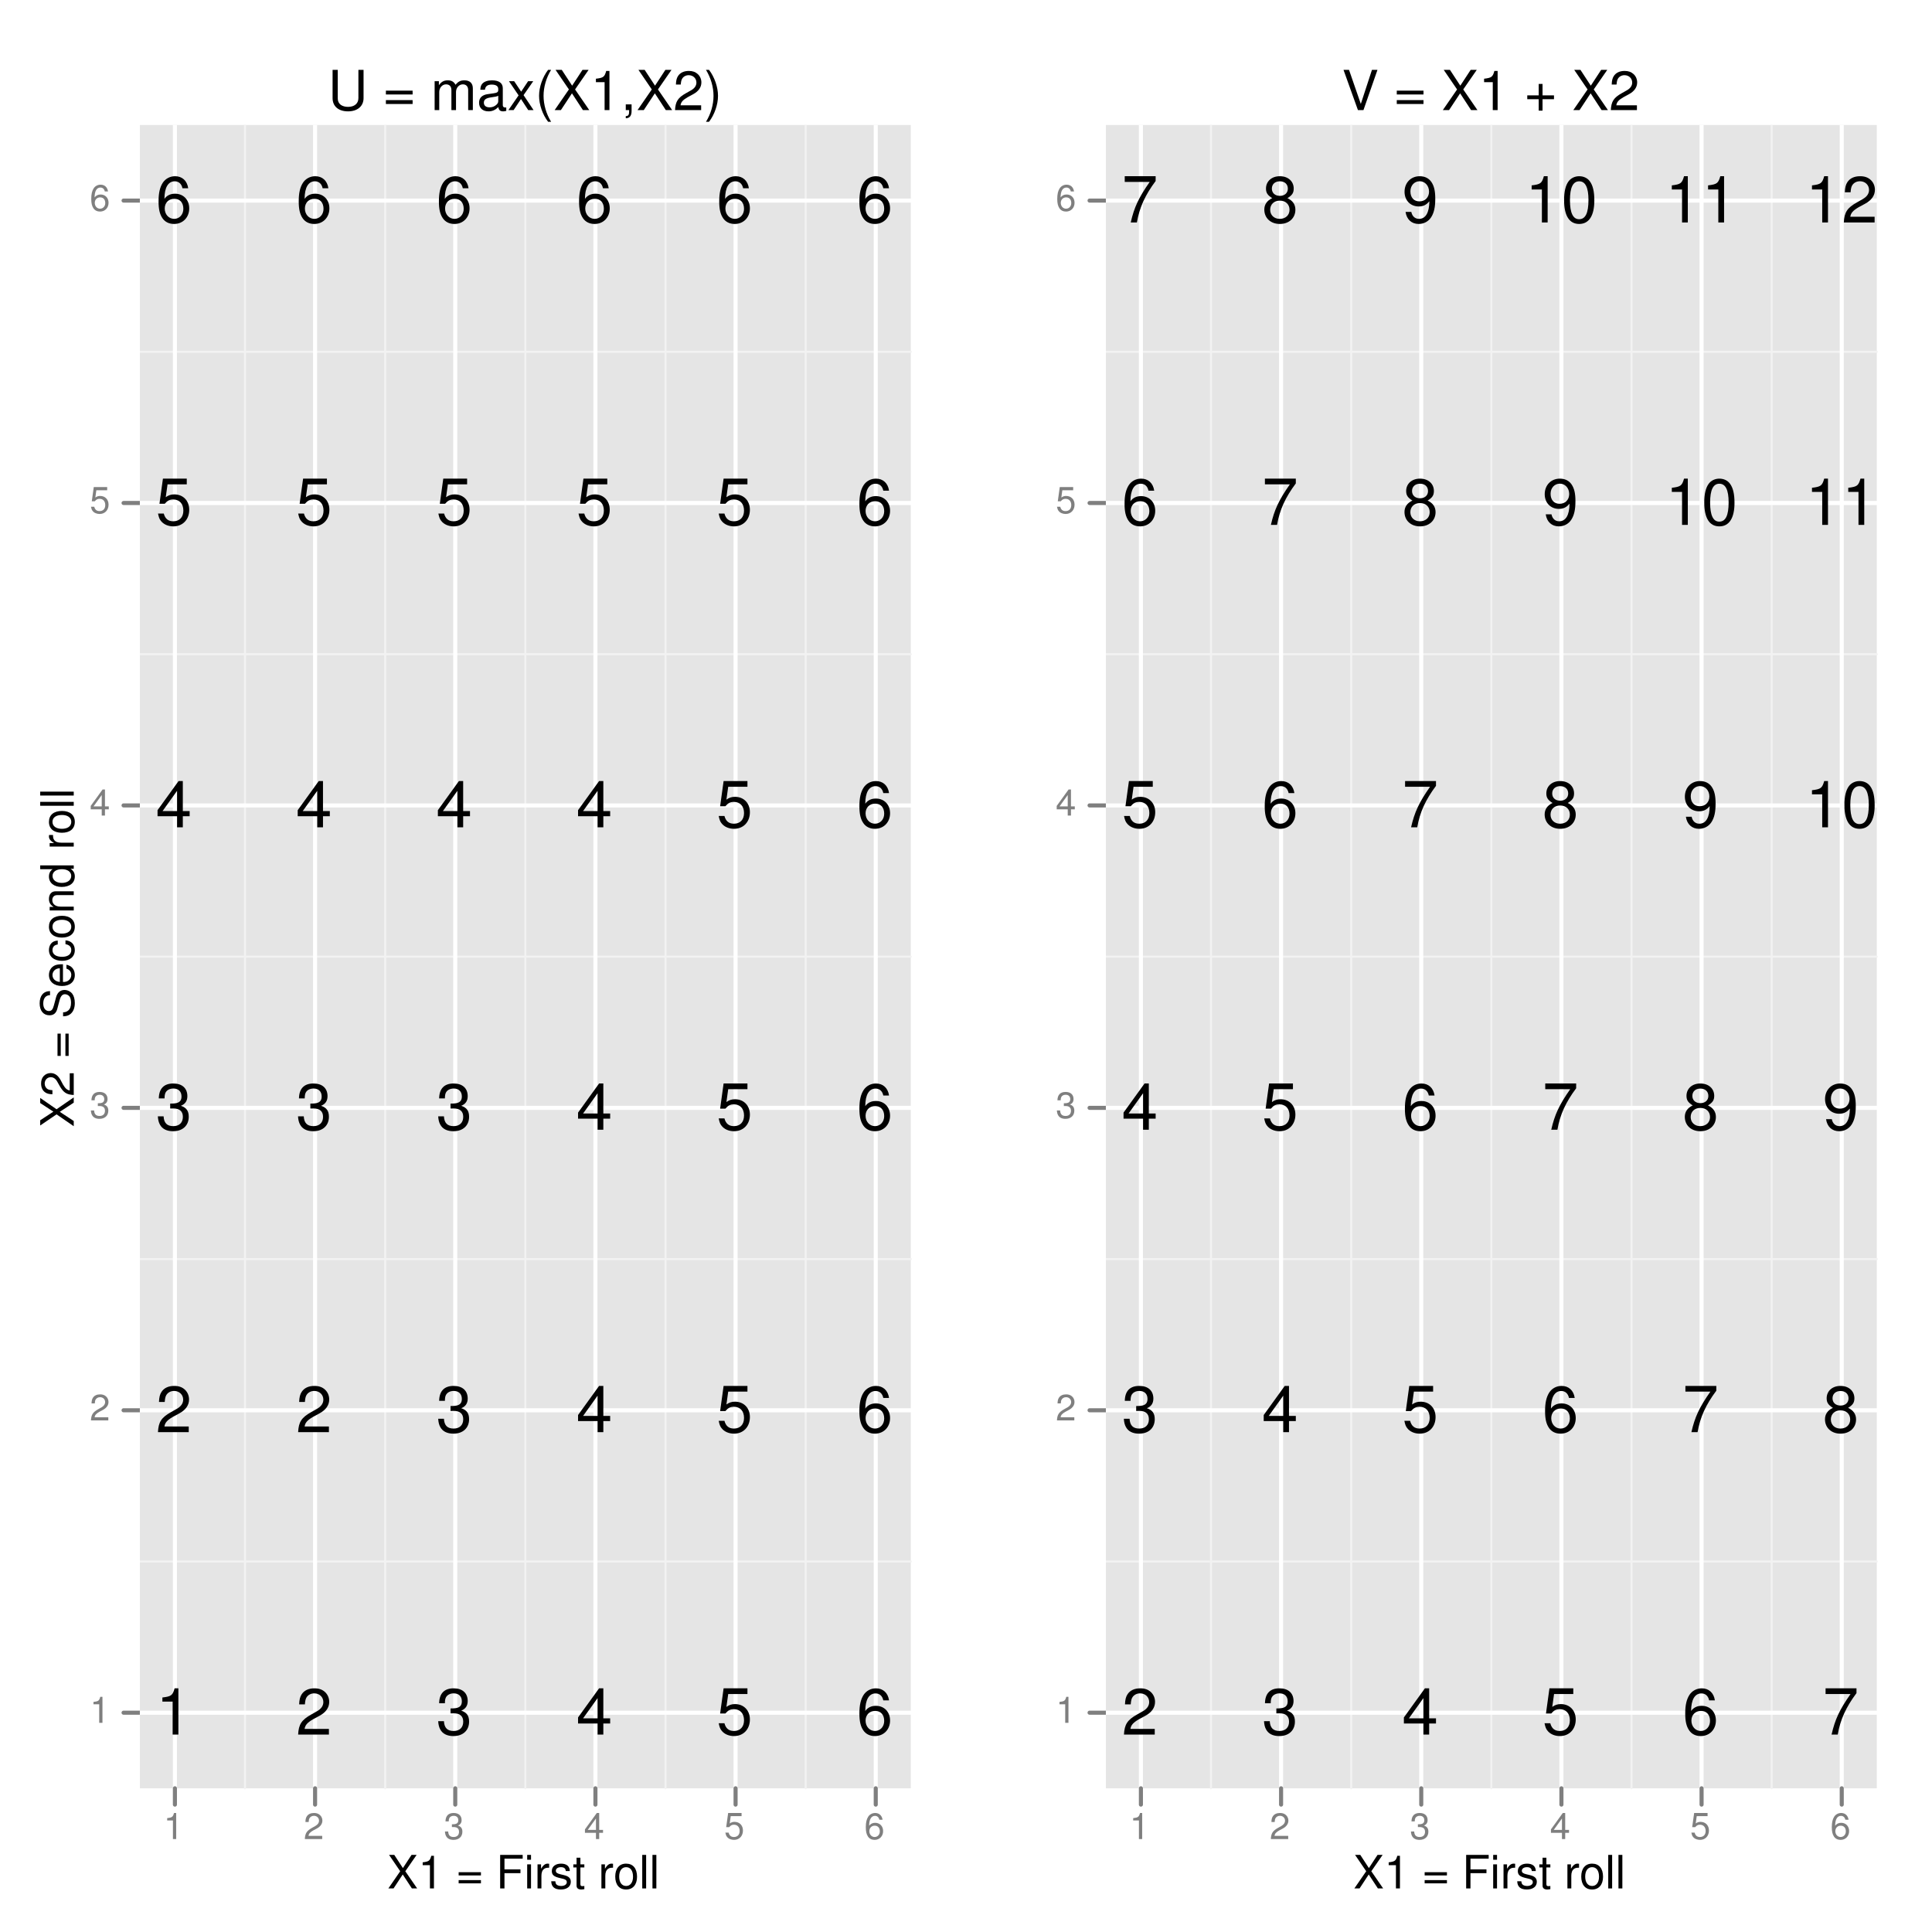 <?xml version="1.0" encoding="UTF-8"?>
<svg xmlns="http://www.w3.org/2000/svg" xmlns:xlink="http://www.w3.org/1999/xlink" width="504pt" height="504pt" viewBox="0 0 504 504" version="1.1">
<defs>
<g>
<symbol overflow="visible" id="glyph0-0">
<path style="stroke:none;" d=""/>
</symbol>
<symbol overflow="visible" id="glyph0-1">
<path style="stroke:none;" d="M 2.484 -4.844 L 2.484 0 L 3.328 0 L 3.328 -6.797 L 2.766 -6.797 C 2.469 -5.75 2.281 -5.609 0.984 -5.453 L 0.984 -4.844 Z "/>
</symbol>
<symbol overflow="visible" id="glyph0-2">
<path style="stroke:none;" d="M 4.859 -0.828 L 1.281 -0.828 C 1.359 -1.391 1.672 -1.75 2.5 -2.234 L 3.469 -2.75 C 4.406 -3.266 4.906 -3.969 4.906 -4.812 C 4.906 -5.375 4.672 -5.906 4.266 -6.266 C 3.859 -6.625 3.375 -6.797 2.719 -6.797 C 1.859 -6.797 1.219 -6.5 0.844 -5.922 C 0.609 -5.562 0.5 -5.125 0.484 -4.438 L 1.328 -4.438 C 1.359 -4.906 1.406 -5.188 1.531 -5.406 C 1.75 -5.812 2.188 -6.062 2.703 -6.062 C 3.469 -6.062 4.031 -5.516 4.031 -4.781 C 4.031 -4.25 3.719 -3.797 3.125 -3.438 L 2.234 -2.938 C 0.812 -2.141 0.406 -1.5 0.328 0 L 4.859 0 Z "/>
</symbol>
<symbol overflow="visible" id="glyph0-3">
<path style="stroke:none;" d="M 2.125 -3.125 L 2.578 -3.125 C 3.516 -3.125 3.984 -2.703 3.984 -1.891 C 3.984 -1.031 3.469 -0.531 2.578 -0.531 C 1.656 -0.531 1.203 -0.984 1.156 -1.969 L 0.312 -1.969 C 0.344 -1.422 0.438 -1.078 0.609 -0.766 C 0.953 -0.109 1.625 0.219 2.547 0.219 C 3.953 0.219 4.859 -0.609 4.859 -1.906 C 4.859 -2.766 4.516 -3.25 3.703 -3.516 C 4.344 -3.766 4.656 -4.25 4.656 -4.938 C 4.656 -6.109 3.875 -6.797 2.578 -6.797 C 1.203 -6.797 0.484 -6.047 0.453 -4.609 L 1.297 -4.609 C 1.312 -5.016 1.344 -5.25 1.453 -5.453 C 1.641 -5.828 2.062 -6.062 2.594 -6.062 C 3.344 -6.062 3.797 -5.625 3.797 -4.906 C 3.797 -4.422 3.609 -4.141 3.25 -3.984 C 3.016 -3.891 2.719 -3.844 2.125 -3.844 Z "/>
</symbol>
<symbol overflow="visible" id="glyph0-4">
<path style="stroke:none;" d="M 3.141 -1.625 L 3.141 0 L 3.984 0 L 3.984 -1.625 L 4.984 -1.625 L 4.984 -2.391 L 3.984 -2.391 L 3.984 -6.797 L 3.359 -6.797 L 0.266 -2.516 L 0.266 -1.625 Z M 3.141 -2.391 L 1 -2.391 L 3.141 -5.359 Z "/>
</symbol>
<symbol overflow="visible" id="glyph0-5">
<path style="stroke:none;" d="M 4.562 -6.797 L 1.062 -6.797 L 0.547 -3.094 L 1.328 -3.094 C 1.719 -3.562 2.047 -3.734 2.578 -3.734 C 3.484 -3.734 4.062 -3.109 4.062 -2.094 C 4.062 -1.125 3.484 -0.531 2.578 -0.531 C 1.828 -0.531 1.375 -0.906 1.188 -1.672 L 0.328 -1.672 C 0.453 -1.109 0.547 -0.844 0.75 -0.594 C 1.125 -0.078 1.828 0.219 2.594 0.219 C 3.969 0.219 4.922 -0.781 4.922 -2.219 C 4.922 -3.562 4.031 -4.484 2.719 -4.484 C 2.25 -4.484 1.859 -4.359 1.469 -4.062 L 1.734 -5.969 L 4.562 -5.969 Z "/>
</symbol>
<symbol overflow="visible" id="glyph0-6">
<path style="stroke:none;" d="M 4.781 -5.031 C 4.609 -6.141 3.891 -6.797 2.844 -6.797 C 2.094 -6.797 1.422 -6.438 1.031 -5.828 C 0.609 -5.172 0.406 -4.344 0.406 -3.094 C 0.406 -1.953 0.578 -1.234 0.984 -0.625 C 1.359 -0.078 1.953 0.219 2.703 0.219 C 3.984 0.219 4.922 -0.734 4.922 -2.078 C 4.922 -3.344 4.062 -4.234 2.844 -4.234 C 2.172 -4.234 1.641 -3.969 1.281 -3.469 C 1.281 -5.125 1.828 -6.047 2.797 -6.047 C 3.391 -6.047 3.797 -5.672 3.938 -5.031 Z M 2.734 -3.484 C 3.547 -3.484 4.062 -2.922 4.062 -2 C 4.062 -1.156 3.484 -0.531 2.703 -0.531 C 1.922 -0.531 1.328 -1.188 1.328 -2.047 C 1.328 -2.891 1.906 -3.484 2.734 -3.484 Z "/>
</symbol>
<symbol overflow="visible" id="glyph1-0">
<path style="stroke:none;" d=""/>
</symbol>
<symbol overflow="visible" id="glyph1-1">
<path style="stroke:none;" d="M 4.406 -8.594 L 4.406 0 L 5.906 0 L 5.906 -12.062 L 4.922 -12.062 C 4.391 -10.203 4.047 -9.953 1.734 -9.672 L 1.734 -8.594 Z "/>
</symbol>
<symbol overflow="visible" id="glyph1-2">
<path style="stroke:none;" d="M 8.609 -1.484 L 2.266 -1.484 C 2.422 -2.469 2.953 -3.094 4.438 -3.969 L 6.141 -4.891 C 7.828 -5.797 8.688 -7.047 8.688 -8.531 C 8.688 -9.531 8.281 -10.469 7.578 -11.109 C 6.859 -11.766 5.969 -12.062 4.828 -12.062 C 3.297 -12.062 2.156 -11.516 1.5 -10.5 C 1.078 -9.859 0.891 -9.109 0.844 -7.875 L 2.344 -7.875 C 2.406 -8.688 2.5 -9.188 2.703 -9.578 C 3.094 -10.312 3.875 -10.75 4.781 -10.75 C 6.141 -10.75 7.156 -9.781 7.156 -8.484 C 7.156 -7.531 6.609 -6.719 5.531 -6.109 L 3.969 -5.219 C 1.453 -3.797 0.719 -2.656 0.578 0 L 8.609 0 Z "/>
</symbol>
<symbol overflow="visible" id="glyph1-3">
<path style="stroke:none;" d="M 3.766 -5.531 L 3.953 -5.531 L 4.578 -5.547 C 6.234 -5.547 7.078 -4.797 7.078 -3.359 C 7.078 -1.844 6.141 -0.938 4.578 -0.938 C 2.938 -0.938 2.141 -1.75 2.047 -3.5 L 0.547 -3.5 C 0.609 -2.531 0.781 -1.906 1.078 -1.359 C 1.688 -0.203 2.875 0.391 4.531 0.391 C 7.016 0.391 8.609 -1.094 8.609 -3.375 C 8.609 -4.906 8.016 -5.75 6.562 -6.25 C 7.688 -6.688 8.25 -7.531 8.25 -8.75 C 8.25 -10.828 6.875 -12.062 4.578 -12.062 C 2.141 -12.062 0.844 -10.734 0.797 -8.172 L 2.297 -8.172 C 2.312 -8.906 2.375 -9.312 2.562 -9.688 C 2.906 -10.344 3.656 -10.75 4.594 -10.75 C 5.922 -10.75 6.719 -9.969 6.719 -8.688 C 6.719 -7.844 6.422 -7.328 5.75 -7.062 C 5.344 -6.891 4.812 -6.828 3.766 -6.812 Z "/>
</symbol>
<symbol overflow="visible" id="glyph1-4">
<path style="stroke:none;" d="M 5.562 -2.891 L 5.562 0 L 7.062 0 L 7.062 -2.891 L 8.844 -2.891 L 8.844 -4.234 L 7.062 -4.234 L 7.062 -12.062 L 5.953 -12.062 L 0.469 -4.469 L 0.469 -2.891 Z M 5.562 -4.234 L 1.781 -4.234 L 5.562 -9.516 Z "/>
</symbol>
<symbol overflow="visible" id="glyph1-5">
<path style="stroke:none;" d="M 8.094 -12.062 L 1.875 -12.062 L 0.969 -5.5 L 2.344 -5.5 C 3.047 -6.328 3.625 -6.625 4.562 -6.625 C 6.172 -6.625 7.203 -5.516 7.203 -3.719 C 7.203 -1.984 6.188 -0.938 4.562 -0.938 C 3.25 -0.938 2.453 -1.594 2.094 -2.953 L 0.594 -2.953 C 0.797 -1.969 0.969 -1.5 1.328 -1.062 C 2.016 -0.141 3.234 0.391 4.594 0.391 C 7.031 0.391 8.734 -1.375 8.734 -3.938 C 8.734 -6.312 7.141 -7.953 4.828 -7.953 C 3.984 -7.953 3.297 -7.719 2.609 -7.219 L 3.078 -10.578 L 8.094 -10.578 Z "/>
</symbol>
<symbol overflow="visible" id="glyph1-6">
<path style="stroke:none;" d="M 8.469 -8.922 C 8.188 -10.891 6.891 -12.062 5.047 -12.062 C 3.719 -12.062 2.531 -11.422 1.828 -10.344 C 1.078 -9.172 0.734 -7.688 0.734 -5.5 C 0.734 -3.469 1.031 -2.172 1.75 -1.109 C 2.406 -0.141 3.453 0.391 4.781 0.391 C 7.078 0.391 8.734 -1.312 8.734 -3.672 C 8.734 -5.922 7.203 -7.5 5.031 -7.5 C 3.844 -7.5 2.906 -7.047 2.266 -6.156 C 2.281 -9.109 3.234 -10.734 4.953 -10.734 C 6 -10.734 6.734 -10.078 6.969 -8.922 Z M 4.844 -6.172 C 6.297 -6.172 7.203 -5.172 7.203 -3.562 C 7.203 -2.047 6.172 -0.938 4.797 -0.938 C 3.406 -0.938 2.344 -2.094 2.344 -3.641 C 2.344 -5.141 3.375 -6.172 4.844 -6.172 Z "/>
</symbol>
<symbol overflow="visible" id="glyph1-7">
<path style="stroke:none;" d="M 8.844 -12.062 L 0.781 -12.062 L 0.781 -10.578 L 7.297 -10.578 C 4.422 -6.484 3.25 -3.969 2.344 0 L 3.953 0 C 4.609 -3.859 6.125 -7.188 8.844 -10.812 Z "/>
</symbol>
<symbol overflow="visible" id="glyph1-8">
<path style="stroke:none;" d="M 6.656 -6.344 C 7.891 -7.094 8.297 -7.703 8.297 -8.844 C 8.297 -10.734 6.828 -12.062 4.672 -12.062 C 2.547 -12.062 1.062 -10.734 1.062 -8.844 C 1.062 -7.719 1.469 -7.109 2.688 -6.344 C 1.312 -5.688 0.625 -4.672 0.625 -3.359 C 0.625 -1.141 2.297 0.391 4.672 0.391 C 7.062 0.391 8.734 -1.141 8.734 -3.328 C 8.734 -4.672 8.047 -5.688 6.656 -6.344 Z M 4.672 -10.734 C 5.953 -10.734 6.766 -9.984 6.766 -8.812 C 6.766 -7.688 5.938 -6.938 4.672 -6.938 C 3.422 -6.938 2.594 -7.688 2.594 -8.828 C 2.594 -9.984 3.422 -10.734 4.672 -10.734 Z M 4.672 -5.688 C 6.172 -5.688 7.203 -4.734 7.203 -3.312 C 7.203 -1.891 6.172 -0.938 4.641 -0.938 C 3.188 -0.938 2.156 -1.906 2.156 -3.312 C 2.156 -4.734 3.188 -5.688 4.672 -5.688 Z "/>
</symbol>
<symbol overflow="visible" id="glyph1-9">
<path style="stroke:none;" d="M 0.906 -2.75 C 1.188 -0.781 2.484 0.391 4.328 0.391 C 5.656 0.391 6.859 -0.25 7.562 -1.328 C 8.328 -2.5 8.656 -3.984 8.656 -6.172 C 8.656 -8.203 8.359 -9.5 7.641 -10.562 C 6.969 -11.531 5.922 -12.062 4.594 -12.062 C 2.297 -12.062 0.641 -10.359 0.641 -8 C 0.641 -5.75 2.172 -4.172 4.359 -4.172 C 5.5 -4.172 6.328 -4.578 7.109 -5.516 C 7.094 -2.562 6.141 -0.938 4.422 -0.938 C 3.375 -0.938 2.641 -1.594 2.406 -2.75 Z M 4.578 -10.75 C 5.969 -10.75 7.031 -9.594 7.031 -8.031 C 7.031 -6.547 5.984 -5.5 4.531 -5.5 C 3.078 -5.5 2.172 -6.5 2.172 -8.109 C 2.172 -9.641 3.203 -10.75 4.578 -10.75 Z "/>
</symbol>
<symbol overflow="visible" id="glyph1-10">
<path style="stroke:none;" d="M 4.672 -12.062 C 3.562 -12.062 2.531 -11.578 1.906 -10.734 C 1.125 -9.688 0.734 -8.062 0.734 -5.844 C 0.734 -1.766 2.094 0.391 4.672 0.391 C 7.234 0.391 8.625 -1.766 8.625 -5.734 C 8.625 -8.078 8.25 -9.641 7.453 -10.734 C 6.828 -11.594 5.812 -12.062 4.672 -12.062 Z M 4.672 -10.734 C 6.297 -10.734 7.094 -9.109 7.094 -5.875 C 7.094 -2.453 6.312 -0.844 4.641 -0.844 C 3.062 -0.844 2.266 -2.516 2.266 -5.812 C 2.266 -9.125 3.062 -10.734 4.672 -10.734 Z "/>
</symbol>
<symbol overflow="visible" id="glyph2-0">
<path style="stroke:none;" d=""/>
</symbol>
<symbol overflow="visible" id="glyph2-1">
<path style="stroke:none;" d="M 4.688 -4.484 L 7.641 -8.75 L 6.312 -8.75 L 4.062 -5.312 L 1.812 -8.75 L 0.453 -8.75 L 3.359 -4.484 L 0.266 0 L 1.625 0 L 4.016 -3.641 L 6.406 0 L 7.781 0 Z "/>
</symbol>
<symbol overflow="visible" id="glyph2-2">
<path style="stroke:none;" d="M 3.109 -6.062 L 3.109 0 L 4.156 0 L 4.156 -8.516 L 3.469 -8.516 C 3.094 -7.203 2.859 -7.016 1.219 -6.812 L 1.219 -6.062 Z "/>
</symbol>
<symbol overflow="visible" id="glyph2-3">
<path style="stroke:none;" d=""/>
</symbol>
<symbol overflow="visible" id="glyph2-4">
<path style="stroke:none;" d="M 6.406 -4.234 L 0.594 -4.234 L 0.594 -3.391 L 6.406 -3.391 Z M 6.406 -2.172 L 0.594 -2.172 L 0.594 -1.328 L 6.406 -1.328 Z "/>
</symbol>
<symbol overflow="visible" id="glyph2-5">
<path style="stroke:none;" d="M 2.203 -3.984 L 6.375 -3.984 L 6.375 -4.969 L 2.203 -4.969 L 2.203 -7.766 L 6.953 -7.766 L 6.953 -8.75 L 1.078 -8.75 L 1.078 0 L 2.203 0 Z "/>
</symbol>
<symbol overflow="visible" id="glyph2-6">
<path style="stroke:none;" d="M 1.797 -6.281 L 0.797 -6.281 L 0.797 0 L 1.797 0 Z M 1.797 -8.75 L 0.797 -8.75 L 0.797 -7.484 L 1.797 -7.484 Z "/>
</symbol>
<symbol overflow="visible" id="glyph2-7">
<path style="stroke:none;" d="M 0.828 -6.281 L 0.828 0 L 1.844 0 L 1.844 -3.266 C 1.844 -4.156 2.062 -4.75 2.547 -5.094 C 2.859 -5.328 3.156 -5.406 3.859 -5.406 L 3.859 -6.438 C 3.688 -6.453 3.594 -6.469 3.469 -6.469 C 2.812 -6.469 2.328 -6.078 1.75 -5.141 L 1.75 -6.281 Z "/>
</symbol>
<symbol overflow="visible" id="glyph2-8">
<path style="stroke:none;" d="M 5.25 -4.531 C 5.25 -5.766 4.422 -6.469 2.969 -6.469 C 1.516 -6.469 0.562 -5.719 0.562 -4.547 C 0.562 -3.562 1.062 -3.094 2.562 -2.734 L 3.484 -2.516 C 4.188 -2.344 4.469 -2.094 4.469 -1.625 C 4.469 -1.047 3.875 -0.641 3 -0.641 C 2.453 -0.641 2 -0.797 1.75 -1.062 C 1.594 -1.25 1.531 -1.422 1.469 -1.875 L 0.406 -1.875 C 0.453 -0.422 1.266 0.281 2.922 0.281 C 4.5 0.281 5.516 -0.5 5.516 -1.719 C 5.516 -2.656 4.984 -3.172 3.734 -3.469 L 2.766 -3.703 C 1.953 -3.891 1.609 -4.156 1.609 -4.594 C 1.609 -5.172 2.125 -5.547 2.938 -5.547 C 3.75 -5.547 4.172 -5.203 4.203 -4.531 Z "/>
</symbol>
<symbol overflow="visible" id="glyph2-9">
<path style="stroke:none;" d="M 3.047 -6.281 L 2.016 -6.281 L 2.016 -8.016 L 1.016 -8.016 L 1.016 -6.281 L 0.172 -6.281 L 0.172 -5.469 L 1.016 -5.469 L 1.016 -0.719 C 1.016 -0.078 1.453 0.281 2.234 0.281 C 2.469 0.281 2.719 0.25 3.047 0.188 L 3.047 -0.641 C 2.922 -0.609 2.766 -0.594 2.562 -0.594 C 2.141 -0.594 2.016 -0.719 2.016 -1.156 L 2.016 -5.469 L 3.047 -5.469 Z "/>
</symbol>
<symbol overflow="visible" id="glyph2-10">
<path style="stroke:none;" d="M 3.266 -6.469 C 1.5 -6.469 0.438 -5.203 0.438 -3.094 C 0.438 -0.984 1.484 0.281 3.281 0.281 C 5.047 0.281 6.125 -0.984 6.125 -3.047 C 6.125 -5.219 5.078 -6.469 3.266 -6.469 Z M 3.281 -5.547 C 4.406 -5.547 5.078 -4.625 5.078 -3.062 C 5.078 -1.578 4.375 -0.641 3.281 -0.641 C 2.156 -0.641 1.469 -1.578 1.469 -3.094 C 1.469 -4.609 2.156 -5.547 3.281 -5.547 Z "/>
</symbol>
<symbol overflow="visible" id="glyph2-11">
<path style="stroke:none;" d="M 1.828 -8.75 L 0.812 -8.75 L 0.812 0 L 1.828 0 Z "/>
</symbol>
<symbol overflow="visible" id="glyph3-0">
<path style="stroke:none;" d=""/>
</symbol>
<symbol overflow="visible" id="glyph3-1">
<path style="stroke:none;" d="M -4.484 -4.688 L -8.75 -7.641 L -8.75 -6.312 L -5.312 -4.062 L -8.75 -1.812 L -8.75 -0.453 L -4.484 -3.359 L 0 -0.266 L 0 -1.625 L -3.641 -4.016 L 0 -6.406 L 0 -7.781 Z "/>
</symbol>
<symbol overflow="visible" id="glyph3-2">
<path style="stroke:none;" d="M -1.047 -6.078 L -1.047 -1.594 C -1.734 -1.703 -2.188 -2.094 -2.797 -3.125 L -3.438 -4.328 C -4.094 -5.516 -4.969 -6.125 -6.016 -6.125 C -6.719 -6.125 -7.375 -5.844 -7.844 -5.344 C -8.297 -4.844 -8.516 -4.219 -8.516 -3.406 C -8.516 -2.328 -8.125 -1.531 -7.406 -1.062 C -6.953 -0.75 -6.422 -0.625 -5.562 -0.594 L -5.562 -1.656 C -6.125 -1.688 -6.484 -1.766 -6.75 -1.906 C -7.266 -2.188 -7.578 -2.734 -7.578 -3.375 C -7.578 -4.328 -6.906 -5.047 -5.984 -5.047 C -5.312 -5.047 -4.734 -4.656 -4.312 -3.906 L -3.688 -2.797 C -2.672 -1.016 -1.875 -0.5 0 -0.406 L 0 -6.078 Z "/>
</symbol>
<symbol overflow="visible" id="glyph3-3">
<path style="stroke:none;" d=""/>
</symbol>
<symbol overflow="visible" id="glyph3-4">
<path style="stroke:none;" d="M -4.234 -6.406 L -4.234 -0.594 L -3.391 -0.594 L -3.391 -6.406 Z M -2.172 -6.406 L -2.172 -0.594 L -1.328 -0.594 L -1.328 -6.406 Z "/>
</symbol>
<symbol overflow="visible" id="glyph3-5">
<path style="stroke:none;" d="M -6.188 -7.156 C -7.891 -7.141 -8.891 -5.969 -8.891 -3.953 C -8.891 -2.031 -7.906 -0.844 -6.328 -0.844 C -5.25 -0.844 -4.578 -1.406 -4.281 -2.562 L -3.703 -4.734 C -3.422 -5.828 -2.969 -6.344 -2.297 -6.344 C -1.828 -6.344 -1.344 -6.078 -1.078 -5.719 C -0.844 -5.359 -0.703 -4.812 -0.703 -4.109 C -0.703 -3.156 -0.938 -2.516 -1.438 -2.094 C -1.828 -1.766 -2.25 -1.625 -2.781 -1.625 L -2.781 -0.578 C -1.984 -0.594 -1.453 -0.75 -0.969 -1.094 C -0.156 -1.688 0.281 -2.703 0.281 -4.031 C 0.281 -5.078 0.031 -5.922 -0.391 -6.484 C -0.859 -7.078 -1.641 -7.453 -2.406 -7.453 C -3.484 -7.453 -4.266 -6.781 -4.594 -5.594 L -5.188 -3.391 C -5.469 -2.344 -5.812 -1.953 -6.484 -1.953 C -7.375 -1.953 -7.953 -2.734 -7.953 -3.906 C -7.953 -5.297 -7.312 -6.078 -6.188 -6.094 Z "/>
</symbol>
<symbol overflow="visible" id="glyph3-6">
<path style="stroke:none;" d="M -2.812 -6.156 C -3.766 -6.156 -4.344 -6.078 -4.812 -5.906 C -5.844 -5.5 -6.469 -4.531 -6.469 -3.359 C -6.469 -1.609 -5.125 -0.484 -3.062 -0.484 C -1 -0.484 0.281 -1.578 0.281 -3.344 C 0.281 -4.781 -0.547 -5.766 -1.906 -6.031 L -1.906 -5.016 C -1.078 -4.734 -0.641 -4.172 -0.641 -3.375 C -0.641 -2.734 -0.938 -2.203 -1.469 -1.859 C -1.828 -1.625 -2.188 -1.531 -2.812 -1.531 Z M -3.625 -1.547 C -4.781 -1.625 -5.547 -2.344 -5.547 -3.344 C -5.547 -4.328 -4.734 -5.094 -3.703 -5.094 C -3.672 -5.094 -3.641 -5.094 -3.625 -5.078 Z "/>
</symbol>
<symbol overflow="visible" id="glyph3-7">
<path style="stroke:none;" d="M -4.172 -5.656 C -4.781 -5.609 -5.188 -5.469 -5.531 -5.234 C -6.125 -4.797 -6.469 -4.047 -6.469 -3.172 C -6.469 -1.469 -5.125 -0.375 -3.031 -0.375 C -1.016 -0.375 0.281 -1.453 0.281 -3.156 C 0.281 -4.656 -0.625 -5.609 -2.156 -5.719 L -2.156 -4.719 C -1.156 -4.547 -0.641 -4.031 -0.641 -3.188 C -0.641 -2.078 -1.547 -1.422 -3.031 -1.422 C -4.609 -1.422 -5.547 -2.062 -5.547 -3.156 C -5.547 -4 -5.047 -4.531 -4.172 -4.641 Z "/>
</symbol>
<symbol overflow="visible" id="glyph3-8">
<path style="stroke:none;" d="M -6.469 -3.266 C -6.469 -1.5 -5.203 -0.438 -3.094 -0.438 C -0.984 -0.438 0.281 -1.484 0.281 -3.281 C 0.281 -5.047 -0.984 -6.125 -3.047 -6.125 C -5.219 -6.125 -6.469 -5.078 -6.469 -3.266 Z M -5.547 -3.281 C -5.547 -4.406 -4.625 -5.078 -3.062 -5.078 C -1.578 -5.078 -0.641 -4.375 -0.641 -3.281 C -0.641 -2.156 -1.578 -1.469 -3.094 -1.469 C -4.609 -1.469 -5.547 -2.156 -5.547 -3.281 Z "/>
</symbol>
<symbol overflow="visible" id="glyph3-9">
<path style="stroke:none;" d="M -6.281 -0.844 L 0 -0.844 L 0 -1.844 L -3.469 -1.844 C -4.75 -1.844 -5.594 -2.516 -5.594 -3.547 C -5.594 -4.344 -5.109 -4.844 -4.359 -4.844 L 0 -4.844 L 0 -5.844 L -4.75 -5.844 C -5.797 -5.844 -6.469 -5.062 -6.469 -3.859 C -6.469 -2.922 -6.109 -2.312 -5.234 -1.766 L -6.281 -1.766 Z "/>
</symbol>
<symbol overflow="visible" id="glyph3-10">
<path style="stroke:none;" d="M -8.75 -5.938 L -8.75 -4.938 L -5.5 -4.938 C -6.125 -4.531 -6.469 -3.859 -6.469 -3.016 C -6.469 -1.375 -5.156 -0.312 -3.156 -0.312 C -1.031 -0.312 0.281 -1.359 0.281 -3.047 C 0.281 -3.906 -0.047 -4.516 -0.828 -5.047 L 0 -5.047 L 0 -5.938 Z M -5.531 -3.188 C -5.531 -4.266 -4.578 -4.938 -3.078 -4.938 C -1.625 -4.938 -0.656 -4.25 -0.656 -3.188 C -0.656 -2.094 -1.625 -1.359 -3.094 -1.359 C -4.562 -1.359 -5.531 -2.094 -5.531 -3.188 Z "/>
</symbol>
<symbol overflow="visible" id="glyph3-11">
<path style="stroke:none;" d="M -6.281 -0.828 L 0 -0.828 L 0 -1.844 L -3.266 -1.844 C -4.156 -1.844 -4.75 -2.062 -5.094 -2.547 C -5.328 -2.859 -5.406 -3.156 -5.406 -3.859 L -6.438 -3.859 C -6.453 -3.688 -6.469 -3.594 -6.469 -3.469 C -6.469 -2.812 -6.078 -2.328 -5.141 -1.75 L -6.281 -1.75 Z "/>
</symbol>
<symbol overflow="visible" id="glyph3-12">
<path style="stroke:none;" d="M -8.75 -1.828 L -8.75 -0.812 L 0 -0.812 L 0 -1.828 Z "/>
</symbol>
<symbol overflow="visible" id="glyph4-0">
<path style="stroke:none;" d=""/>
</symbol>
<symbol overflow="visible" id="glyph4-1">
<path style="stroke:none;" d="M 7.953 -10.5 L 7.953 -3.125 C 7.953 -1.719 6.922 -0.844 5.25 -0.844 C 4.469 -0.844 3.828 -1.031 3.328 -1.391 C 2.812 -1.797 2.562 -2.328 2.562 -3.125 L 2.562 -10.5 L 1.219 -10.5 L 1.219 -3.125 C 1.219 -1 2.75 0.328 5.25 0.328 C 7.703 0.328 9.297 -1.016 9.297 -3.125 L 9.297 -10.5 Z "/>
</symbol>
<symbol overflow="visible" id="glyph4-2">
<path style="stroke:none;" d=""/>
</symbol>
<symbol overflow="visible" id="glyph4-3">
<path style="stroke:none;" d="M 7.688 -5.078 L 0.719 -5.078 L 0.719 -4.078 L 7.688 -4.078 Z M 7.688 -2.609 L 0.719 -2.609 L 0.719 -1.594 L 7.688 -1.594 Z "/>
</symbol>
<symbol overflow="visible" id="glyph4-4">
<path style="stroke:none;" d="M 1.016 -7.547 L 1.016 0 L 2.219 0 L 2.219 -4.734 C 2.219 -5.828 3.016 -6.719 3.984 -6.719 C 4.891 -6.719 5.391 -6.172 5.391 -5.203 L 5.391 0 L 6.594 0 L 6.594 -4.734 C 6.594 -5.828 7.391 -6.719 8.375 -6.719 C 9.25 -6.719 9.766 -6.156 9.766 -5.203 L 9.766 0 L 10.984 0 L 10.984 -5.656 C 10.984 -7.016 10.203 -7.766 8.781 -7.766 C 7.781 -7.766 7.172 -7.469 6.469 -6.609 C 6.016 -7.422 5.422 -7.766 4.438 -7.766 C 3.422 -7.766 2.766 -7.391 2.125 -6.484 L 2.125 -7.547 Z "/>
</symbol>
<symbol overflow="visible" id="glyph4-5">
<path style="stroke:none;" d="M 7.703 -0.703 C 7.578 -0.672 7.516 -0.672 7.453 -0.672 C 7.031 -0.672 6.797 -0.891 6.797 -1.266 L 6.797 -5.703 C 6.797 -7.047 5.812 -7.766 3.969 -7.766 C 2.859 -7.766 1.953 -7.453 1.453 -6.891 C 1.109 -6.5 0.969 -6.062 0.938 -5.312 L 2.141 -5.312 C 2.25 -6.234 2.797 -6.656 3.922 -6.656 C 5 -6.656 5.609 -6.25 5.609 -5.531 L 5.609 -5.219 C 5.609 -4.703 5.297 -4.5 4.344 -4.375 C 2.656 -4.156 2.391 -4.109 1.938 -3.922 C 1.047 -3.562 0.609 -2.875 0.609 -1.906 C 0.609 -0.531 1.562 0.328 3.078 0.328 C 4.031 0.328 4.797 0 5.641 -0.781 C 5.734 -0.016 6.109 0.328 6.891 0.328 C 7.125 0.328 7.312 0.297 7.703 0.203 Z M 5.609 -2.375 C 5.609 -1.969 5.484 -1.734 5.125 -1.391 C 4.641 -0.953 4.047 -0.719 3.344 -0.719 C 2.406 -0.719 1.859 -1.172 1.859 -1.938 C 1.859 -2.719 2.391 -3.125 3.672 -3.312 C 4.938 -3.484 5.203 -3.547 5.609 -3.734 Z "/>
</symbol>
<symbol overflow="visible" id="glyph4-6">
<path style="stroke:none;" d="M 4.203 -3.906 L 6.734 -7.547 L 5.391 -7.547 L 3.578 -4.812 L 1.75 -7.547 L 0.391 -7.547 L 2.906 -3.844 L 0.25 0 L 1.609 0 L 3.531 -2.891 L 5.422 0 L 6.812 0 Z "/>
</symbol>
<symbol overflow="visible" id="glyph4-7">
<path style="stroke:none;" d="M 3.406 -10.5 C 1.953 -8.609 1.047 -6 1.047 -3.734 C 1.047 -1.453 1.953 1.172 3.406 3.047 L 4.188 3.047 C 2.922 1 2.219 -1.422 2.219 -3.734 C 2.219 -6.016 2.922 -8.453 4.188 -10.5 Z "/>
</symbol>
<symbol overflow="visible" id="glyph4-8">
<path style="stroke:none;" d="M 5.641 -5.391 L 9.172 -10.5 L 7.578 -10.5 L 4.875 -6.375 L 2.172 -10.5 L 0.547 -10.5 L 4.031 -5.391 L 0.312 0 L 1.938 0 L 4.828 -4.375 L 7.688 0 L 9.344 0 Z "/>
</symbol>
<symbol overflow="visible" id="glyph4-9">
<path style="stroke:none;" d="M 3.734 -7.281 L 3.734 0 L 5 0 L 5 -10.219 L 4.156 -10.219 C 3.719 -8.641 3.422 -8.422 1.469 -8.188 L 1.469 -7.281 Z "/>
</symbol>
<symbol overflow="visible" id="glyph4-10">
<path style="stroke:none;" d="M 1.25 -1.5 L 1.25 0 L 2.125 0 L 2.125 0.266 C 2.125 1.25 1.938 1.547 1.25 1.562 L 1.25 2.125 C 2.266 2.125 2.766 1.469 2.766 0.234 L 2.766 -1.5 Z "/>
</symbol>
<symbol overflow="visible" id="glyph4-11">
<path style="stroke:none;" d="M 7.297 -1.25 L 1.922 -1.25 C 2.047 -2.094 2.5 -2.625 3.766 -3.359 L 5.203 -4.141 C 6.625 -4.906 7.359 -5.969 7.359 -7.219 C 7.359 -8.062 7.016 -8.859 6.406 -9.406 C 5.812 -9.953 5.062 -10.219 4.094 -10.219 C 2.797 -10.219 1.828 -9.75 1.266 -8.891 C 0.906 -8.344 0.75 -7.703 0.719 -6.672 L 1.984 -6.672 C 2.031 -7.359 2.125 -7.781 2.297 -8.109 C 2.625 -8.734 3.281 -9.109 4.047 -9.109 C 5.203 -9.109 6.062 -8.281 6.062 -7.188 C 6.062 -6.375 5.594 -5.688 4.688 -5.172 L 3.359 -4.422 C 1.219 -3.219 0.609 -2.25 0.484 0 L 7.297 0 Z "/>
</symbol>
<symbol overflow="visible" id="glyph4-12">
<path style="stroke:none;" d="M 1.344 3.047 C 2.781 1.172 3.688 -1.453 3.688 -3.719 C 3.688 -6 2.781 -8.609 1.344 -10.5 L 0.547 -10.5 C 1.812 -8.438 2.516 -6.016 2.516 -3.719 C 2.516 -1.422 1.812 1.016 0.547 3.047 Z "/>
</symbol>
<symbol overflow="visible" id="glyph4-13">
<path style="stroke:none;" d="M 5.641 0 L 9.297 -10.5 L 7.859 -10.5 L 4.953 -1.609 L 1.875 -10.5 L 0.438 -10.5 L 4.203 0 Z "/>
</symbol>
<symbol overflow="visible" id="glyph4-14">
<path style="stroke:none;" d="M 7.688 -3.844 L 4.703 -3.844 L 4.703 -6.828 L 3.703 -6.828 L 3.703 -3.844 L 0.719 -3.844 L 0.719 -2.844 L 3.703 -2.844 L 3.703 0.141 L 4.703 0.141 L 4.703 -2.844 L 7.688 -2.844 Z "/>
</symbol>
</g>
<clipPath id="clip1">
  <path d="M 36.488 32.602 L 238 32.602 L 238 467 L 36.488 467 Z "/>
</clipPath>
<clipPath id="clip2">
  <path d="M 36.488 407 L 238 407 L 238 408 L 36.488 408 Z "/>
</clipPath>
<clipPath id="clip3">
  <path d="M 36.488 328 L 238 328 L 238 329 L 36.488 329 Z "/>
</clipPath>
<clipPath id="clip4">
  <path d="M 36.488 249 L 238 249 L 238 250 L 36.488 250 Z "/>
</clipPath>
<clipPath id="clip5">
  <path d="M 36.488 170 L 238 170 L 238 171 L 36.488 171 Z "/>
</clipPath>
<clipPath id="clip6">
  <path d="M 36.488 91 L 238 91 L 238 93 L 36.488 93 Z "/>
</clipPath>
<clipPath id="clip7">
  <path d="M 63 32.602 L 65 32.602 L 65 467 L 63 467 Z "/>
</clipPath>
<clipPath id="clip8">
  <path d="M 100 32.602 L 101 32.602 L 101 467 L 100 467 Z "/>
</clipPath>
<clipPath id="clip9">
  <path d="M 136 32.602 L 138 32.602 L 138 467 L 136 467 Z "/>
</clipPath>
<clipPath id="clip10">
  <path d="M 173 32.602 L 174 32.602 L 174 467 L 173 467 Z "/>
</clipPath>
<clipPath id="clip11">
  <path d="M 209 32.602 L 211 32.602 L 211 467 L 209 467 Z "/>
</clipPath>
<clipPath id="clip12">
  <path d="M 36.488 446 L 238.602 446 L 238.602 448 L 36.488 448 Z "/>
</clipPath>
<clipPath id="clip13">
  <path d="M 36.488 367 L 238.602 367 L 238.602 369 L 36.488 369 Z "/>
</clipPath>
<clipPath id="clip14">
  <path d="M 36.488 288 L 238.602 288 L 238.602 290 L 36.488 290 Z "/>
</clipPath>
<clipPath id="clip15">
  <path d="M 36.488 209 L 238.602 209 L 238.602 211 L 36.488 211 Z "/>
</clipPath>
<clipPath id="clip16">
  <path d="M 36.488 130 L 238.602 130 L 238.602 132 L 36.488 132 Z "/>
</clipPath>
<clipPath id="clip17">
  <path d="M 36.488 51 L 238.602 51 L 238.602 53 L 36.488 53 Z "/>
</clipPath>
<clipPath id="clip18">
  <path d="M 45 32.602 L 47 32.602 L 47 467.516 L 45 467.516 Z "/>
</clipPath>
<clipPath id="clip19">
  <path d="M 81 32.602 L 83 32.602 L 83 467.516 L 81 467.516 Z "/>
</clipPath>
<clipPath id="clip20">
  <path d="M 118 32.602 L 120 32.602 L 120 467.516 L 118 467.516 Z "/>
</clipPath>
<clipPath id="clip21">
  <path d="M 154 32.602 L 156 32.602 L 156 467.516 L 154 467.516 Z "/>
</clipPath>
<clipPath id="clip22">
  <path d="M 191 32.602 L 193 32.602 L 193 467.516 L 191 467.516 Z "/>
</clipPath>
<clipPath id="clip23">
  <path d="M 227 32.602 L 229 32.602 L 229 467.516 L 227 467.516 Z "/>
</clipPath>
<clipPath id="clip24">
  <path d="M 288.488 32.602 L 490 32.602 L 490 467 L 288.488 467 Z "/>
</clipPath>
<clipPath id="clip25">
  <path d="M 288.488 407 L 490 407 L 490 408 L 288.488 408 Z "/>
</clipPath>
<clipPath id="clip26">
  <path d="M 288.488 328 L 490 328 L 490 329 L 288.488 329 Z "/>
</clipPath>
<clipPath id="clip27">
  <path d="M 288.488 249 L 490 249 L 490 250 L 288.488 250 Z "/>
</clipPath>
<clipPath id="clip28">
  <path d="M 288.488 170 L 490 170 L 490 171 L 288.488 171 Z "/>
</clipPath>
<clipPath id="clip29">
  <path d="M 288.488 91 L 490 91 L 490 93 L 288.488 93 Z "/>
</clipPath>
<clipPath id="clip30">
  <path d="M 315 32.602 L 317 32.602 L 317 467 L 315 467 Z "/>
</clipPath>
<clipPath id="clip31">
  <path d="M 352 32.602 L 353 32.602 L 353 467 L 352 467 Z "/>
</clipPath>
<clipPath id="clip32">
  <path d="M 388 32.602 L 390 32.602 L 390 467 L 388 467 Z "/>
</clipPath>
<clipPath id="clip33">
  <path d="M 425 32.602 L 426 32.602 L 426 467 L 425 467 Z "/>
</clipPath>
<clipPath id="clip34">
  <path d="M 461 32.602 L 463 32.602 L 463 467 L 461 467 Z "/>
</clipPath>
<clipPath id="clip35">
  <path d="M 288.488 446 L 490.602 446 L 490.602 448 L 288.488 448 Z "/>
</clipPath>
<clipPath id="clip36">
  <path d="M 288.488 367 L 490.602 367 L 490.602 369 L 288.488 369 Z "/>
</clipPath>
<clipPath id="clip37">
  <path d="M 288.488 288 L 490.602 288 L 490.602 290 L 288.488 290 Z "/>
</clipPath>
<clipPath id="clip38">
  <path d="M 288.488 209 L 490.602 209 L 490.602 211 L 288.488 211 Z "/>
</clipPath>
<clipPath id="clip39">
  <path d="M 288.488 130 L 490.602 130 L 490.602 132 L 288.488 132 Z "/>
</clipPath>
<clipPath id="clip40">
  <path d="M 288.488 51 L 490.602 51 L 490.602 53 L 288.488 53 Z "/>
</clipPath>
<clipPath id="clip41">
  <path d="M 297 32.602 L 299 32.602 L 299 467.516 L 297 467.516 Z "/>
</clipPath>
<clipPath id="clip42">
  <path d="M 333 32.602 L 335 32.602 L 335 467.516 L 333 467.516 Z "/>
</clipPath>
<clipPath id="clip43">
  <path d="M 370 32.602 L 372 32.602 L 372 467.516 L 370 467.516 Z "/>
</clipPath>
<clipPath id="clip44">
  <path d="M 406 32.602 L 408 32.602 L 408 467.516 L 406 467.516 Z "/>
</clipPath>
<clipPath id="clip45">
  <path d="M 443 32.602 L 445 32.602 L 445 467.516 L 443 467.516 Z "/>
</clipPath>
<clipPath id="clip46">
  <path d="M 479 32.602 L 481 32.602 L 481 467.516 L 479 467.516 Z "/>
</clipPath>
</defs>
<g id="surface1031">
<rect x="0" y="0" width="504" height="504" style="fill:rgb(100%,100%,100%);fill-opacity:1;stroke:none;"/>
<path style=" stroke:none;fill-rule:nonzero;fill:rgb(100%,100%,100%);fill-opacity:1;" d="M 0 504 L 252 504 L 252 0 L 0 0 Z "/>
<g style="fill:rgb(49.804%,49.804%,49.804%);fill-opacity:1;">
  <use xlink:href="#glyph0-1" x="23.398" y="449.437"/>
</g>
<g style="fill:rgb(49.804%,49.804%,49.804%);fill-opacity:1;">
  <use xlink:href="#glyph0-2" x="23.398" y="370.546"/>
</g>
<g style="fill:rgb(49.804%,49.804%,49.804%);fill-opacity:1;">
  <use xlink:href="#glyph0-3" x="23.398" y="291.651"/>
</g>
<g style="fill:rgb(49.804%,49.804%,49.804%);fill-opacity:1;">
  <use xlink:href="#glyph0-4" x="23.398" y="212.757"/>
</g>
<g style="fill:rgb(49.804%,49.804%,49.804%);fill-opacity:1;">
  <use xlink:href="#glyph0-5" x="23.398" y="133.862"/>
</g>
<g style="fill:rgb(49.804%,49.804%,49.804%);fill-opacity:1;">
  <use xlink:href="#glyph0-6" x="23.398" y="54.972"/>
</g>
<path style="fill:none;stroke-width:1.063;stroke-linecap:round;stroke-linejoin:round;stroke:rgb(49.804%,49.804%,49.804%);stroke-opacity:1;stroke-miterlimit:10;" d="M 32.234 446.789 L 36.488 446.789 "/>
<path style="fill:none;stroke-width:1.063;stroke-linecap:round;stroke-linejoin:round;stroke:rgb(49.804%,49.804%,49.804%);stroke-opacity:1;stroke-miterlimit:10;" d="M 32.234 367.898 L 36.488 367.898 "/>
<path style="fill:none;stroke-width:1.063;stroke-linecap:round;stroke-linejoin:round;stroke:rgb(49.804%,49.804%,49.804%);stroke-opacity:1;stroke-miterlimit:10;" d="M 32.234 289.004 L 36.488 289.004 "/>
<path style="fill:none;stroke-width:1.063;stroke-linecap:round;stroke-linejoin:round;stroke:rgb(49.804%,49.804%,49.804%);stroke-opacity:1;stroke-miterlimit:10;" d="M 32.234 210.109 L 36.488 210.109 "/>
<path style="fill:none;stroke-width:1.063;stroke-linecap:round;stroke-linejoin:round;stroke:rgb(49.804%,49.804%,49.804%);stroke-opacity:1;stroke-miterlimit:10;" d="M 32.234 131.215 L 36.488 131.215 "/>
<path style="fill:none;stroke-width:1.063;stroke-linecap:round;stroke-linejoin:round;stroke:rgb(49.804%,49.804%,49.804%);stroke-opacity:1;stroke-miterlimit:10;" d="M 32.234 52.324 L 36.488 52.324 "/>
<g clip-path="url(#clip1)" clip-rule="nonzero">
<path style=" stroke:none;fill-rule:nonzero;fill:rgb(89.804%,89.804%,89.804%);fill-opacity:1;" d="M 36.488 466.512 L 237.602 466.512 L 237.602 32.598 L 36.488 32.598 Z "/>
</g>
<g clip-path="url(#clip2)" clip-rule="nonzero">
<path style="fill:none;stroke-width:0.531;stroke-linecap:round;stroke-linejoin:round;stroke:rgb(94.902%,94.902%,94.902%);stroke-opacity:1;stroke-miterlimit:10;" d="M 36.488 407.344 L 237.602 407.344 "/>
</g>
<g clip-path="url(#clip3)" clip-rule="nonzero">
<path style="fill:none;stroke-width:0.531;stroke-linecap:round;stroke-linejoin:round;stroke:rgb(94.902%,94.902%,94.902%);stroke-opacity:1;stroke-miterlimit:10;" d="M 36.488 328.449 L 237.602 328.449 "/>
</g>
<g clip-path="url(#clip4)" clip-rule="nonzero">
<path style="fill:none;stroke-width:0.531;stroke-linecap:round;stroke-linejoin:round;stroke:rgb(94.902%,94.902%,94.902%);stroke-opacity:1;stroke-miterlimit:10;" d="M 36.488 249.559 L 237.602 249.559 "/>
</g>
<g clip-path="url(#clip5)" clip-rule="nonzero">
<path style="fill:none;stroke-width:0.531;stroke-linecap:round;stroke-linejoin:round;stroke:rgb(94.902%,94.902%,94.902%);stroke-opacity:1;stroke-miterlimit:10;" d="M 36.488 170.664 L 237.602 170.664 "/>
</g>
<g clip-path="url(#clip6)" clip-rule="nonzero">
<path style="fill:none;stroke-width:0.531;stroke-linecap:round;stroke-linejoin:round;stroke:rgb(94.902%,94.902%,94.902%);stroke-opacity:1;stroke-miterlimit:10;" d="M 36.488 91.77 L 237.602 91.77 "/>
</g>
<g clip-path="url(#clip7)" clip-rule="nonzero">
<path style="fill:none;stroke-width:0.531;stroke-linecap:round;stroke-linejoin:round;stroke:rgb(94.902%,94.902%,94.902%);stroke-opacity:1;stroke-miterlimit:10;" d="M 63.91 466.512 L 63.91 32.602 "/>
</g>
<g clip-path="url(#clip8)" clip-rule="nonzero">
<path style="fill:none;stroke-width:0.531;stroke-linecap:round;stroke-linejoin:round;stroke:rgb(94.902%,94.902%,94.902%);stroke-opacity:1;stroke-miterlimit:10;" d="M 100.477 466.512 L 100.477 32.602 "/>
</g>
<g clip-path="url(#clip9)" clip-rule="nonzero">
<path style="fill:none;stroke-width:0.531;stroke-linecap:round;stroke-linejoin:round;stroke:rgb(94.902%,94.902%,94.902%);stroke-opacity:1;stroke-miterlimit:10;" d="M 137.043 466.512 L 137.043 32.602 "/>
</g>
<g clip-path="url(#clip10)" clip-rule="nonzero">
<path style="fill:none;stroke-width:0.531;stroke-linecap:round;stroke-linejoin:round;stroke:rgb(94.902%,94.902%,94.902%);stroke-opacity:1;stroke-miterlimit:10;" d="M 173.609 466.512 L 173.609 32.602 "/>
</g>
<g clip-path="url(#clip11)" clip-rule="nonzero">
<path style="fill:none;stroke-width:0.531;stroke-linecap:round;stroke-linejoin:round;stroke:rgb(94.902%,94.902%,94.902%);stroke-opacity:1;stroke-miterlimit:10;" d="M 210.176 466.512 L 210.176 32.602 "/>
</g>
<g clip-path="url(#clip12)" clip-rule="nonzero">
<path style="fill:none;stroke-width:1.063;stroke-linecap:round;stroke-linejoin:round;stroke:rgb(100%,100%,100%);stroke-opacity:1;stroke-miterlimit:10;" d="M 36.488 446.789 L 237.602 446.789 "/>
</g>
<g clip-path="url(#clip13)" clip-rule="nonzero">
<path style="fill:none;stroke-width:1.063;stroke-linecap:round;stroke-linejoin:round;stroke:rgb(100%,100%,100%);stroke-opacity:1;stroke-miterlimit:10;" d="M 36.488 367.898 L 237.602 367.898 "/>
</g>
<g clip-path="url(#clip14)" clip-rule="nonzero">
<path style="fill:none;stroke-width:1.063;stroke-linecap:round;stroke-linejoin:round;stroke:rgb(100%,100%,100%);stroke-opacity:1;stroke-miterlimit:10;" d="M 36.488 289.004 L 237.602 289.004 "/>
</g>
<g clip-path="url(#clip15)" clip-rule="nonzero">
<path style="fill:none;stroke-width:1.063;stroke-linecap:round;stroke-linejoin:round;stroke:rgb(100%,100%,100%);stroke-opacity:1;stroke-miterlimit:10;" d="M 36.488 210.109 L 237.602 210.109 "/>
</g>
<g clip-path="url(#clip16)" clip-rule="nonzero">
<path style="fill:none;stroke-width:1.063;stroke-linecap:round;stroke-linejoin:round;stroke:rgb(100%,100%,100%);stroke-opacity:1;stroke-miterlimit:10;" d="M 36.488 131.215 L 237.602 131.215 "/>
</g>
<g clip-path="url(#clip17)" clip-rule="nonzero">
<path style="fill:none;stroke-width:1.063;stroke-linecap:round;stroke-linejoin:round;stroke:rgb(100%,100%,100%);stroke-opacity:1;stroke-miterlimit:10;" d="M 36.488 52.324 L 237.602 52.324 "/>
</g>
<g clip-path="url(#clip18)" clip-rule="nonzero">
<path style="fill:none;stroke-width:1.063;stroke-linecap:round;stroke-linejoin:round;stroke:rgb(100%,100%,100%);stroke-opacity:1;stroke-miterlimit:10;" d="M 45.629 466.512 L 45.629 32.602 "/>
</g>
<g clip-path="url(#clip19)" clip-rule="nonzero">
<path style="fill:none;stroke-width:1.063;stroke-linecap:round;stroke-linejoin:round;stroke:rgb(100%,100%,100%);stroke-opacity:1;stroke-miterlimit:10;" d="M 82.195 466.512 L 82.195 32.602 "/>
</g>
<g clip-path="url(#clip20)" clip-rule="nonzero">
<path style="fill:none;stroke-width:1.063;stroke-linecap:round;stroke-linejoin:round;stroke:rgb(100%,100%,100%);stroke-opacity:1;stroke-miterlimit:10;" d="M 118.762 466.512 L 118.762 32.602 "/>
</g>
<g clip-path="url(#clip21)" clip-rule="nonzero">
<path style="fill:none;stroke-width:1.063;stroke-linecap:round;stroke-linejoin:round;stroke:rgb(100%,100%,100%);stroke-opacity:1;stroke-miterlimit:10;" d="M 155.328 466.512 L 155.328 32.602 "/>
</g>
<g clip-path="url(#clip22)" clip-rule="nonzero">
<path style="fill:none;stroke-width:1.063;stroke-linecap:round;stroke-linejoin:round;stroke:rgb(100%,100%,100%);stroke-opacity:1;stroke-miterlimit:10;" d="M 191.891 466.512 L 191.891 32.602 "/>
</g>
<g clip-path="url(#clip23)" clip-rule="nonzero">
<path style="fill:none;stroke-width:1.063;stroke-linecap:round;stroke-linejoin:round;stroke:rgb(100%,100%,100%);stroke-opacity:1;stroke-miterlimit:10;" d="M 228.457 466.512 L 228.457 32.602 "/>
</g>
<g style="fill:rgb(0%,0%,0%);fill-opacity:1;">
  <use xlink:href="#glyph1-1" x="40.629" y="452.497"/>
</g>
<g style="fill:rgb(0%,0%,0%);fill-opacity:1;">
  <use xlink:href="#glyph1-2" x="77.195" y="452.497"/>
</g>
<g style="fill:rgb(0%,0%,0%);fill-opacity:1;">
  <use xlink:href="#glyph1-3" x="113.762" y="452.497"/>
</g>
<g style="fill:rgb(0%,0%,0%);fill-opacity:1;">
  <use xlink:href="#glyph1-4" x="150.328" y="452.497"/>
</g>
<g style="fill:rgb(0%,0%,0%);fill-opacity:1;">
  <use xlink:href="#glyph1-5" x="186.891" y="452.497"/>
</g>
<g style="fill:rgb(0%,0%,0%);fill-opacity:1;">
  <use xlink:href="#glyph1-6" x="223.457" y="452.497"/>
</g>
<g style="fill:rgb(0%,0%,0%);fill-opacity:1;">
  <use xlink:href="#glyph1-2" x="40.629" y="373.606"/>
</g>
<g style="fill:rgb(0%,0%,0%);fill-opacity:1;">
  <use xlink:href="#glyph1-2" x="77.195" y="373.606"/>
</g>
<g style="fill:rgb(0%,0%,0%);fill-opacity:1;">
  <use xlink:href="#glyph1-3" x="113.762" y="373.606"/>
</g>
<g style="fill:rgb(0%,0%,0%);fill-opacity:1;">
  <use xlink:href="#glyph1-4" x="150.328" y="373.606"/>
</g>
<g style="fill:rgb(0%,0%,0%);fill-opacity:1;">
  <use xlink:href="#glyph1-5" x="186.891" y="373.606"/>
</g>
<g style="fill:rgb(0%,0%,0%);fill-opacity:1;">
  <use xlink:href="#glyph1-6" x="223.457" y="373.606"/>
</g>
<g style="fill:rgb(0%,0%,0%);fill-opacity:1;">
  <use xlink:href="#glyph1-3" x="40.629" y="294.712"/>
</g>
<g style="fill:rgb(0%,0%,0%);fill-opacity:1;">
  <use xlink:href="#glyph1-3" x="77.195" y="294.712"/>
</g>
<g style="fill:rgb(0%,0%,0%);fill-opacity:1;">
  <use xlink:href="#glyph1-3" x="113.762" y="294.712"/>
</g>
<g style="fill:rgb(0%,0%,0%);fill-opacity:1;">
  <use xlink:href="#glyph1-4" x="150.328" y="294.712"/>
</g>
<g style="fill:rgb(0%,0%,0%);fill-opacity:1;">
  <use xlink:href="#glyph1-5" x="186.891" y="294.712"/>
</g>
<g style="fill:rgb(0%,0%,0%);fill-opacity:1;">
  <use xlink:href="#glyph1-6" x="223.457" y="294.712"/>
</g>
<g style="fill:rgb(0%,0%,0%);fill-opacity:1;">
  <use xlink:href="#glyph1-4" x="40.629" y="215.817"/>
</g>
<g style="fill:rgb(0%,0%,0%);fill-opacity:1;">
  <use xlink:href="#glyph1-4" x="77.195" y="215.817"/>
</g>
<g style="fill:rgb(0%,0%,0%);fill-opacity:1;">
  <use xlink:href="#glyph1-4" x="113.762" y="215.817"/>
</g>
<g style="fill:rgb(0%,0%,0%);fill-opacity:1;">
  <use xlink:href="#glyph1-4" x="150.328" y="215.817"/>
</g>
<g style="fill:rgb(0%,0%,0%);fill-opacity:1;">
  <use xlink:href="#glyph1-5" x="186.891" y="215.817"/>
</g>
<g style="fill:rgb(0%,0%,0%);fill-opacity:1;">
  <use xlink:href="#glyph1-6" x="223.457" y="215.817"/>
</g>
<g style="fill:rgb(0%,0%,0%);fill-opacity:1;">
  <use xlink:href="#glyph1-5" x="40.629" y="136.923"/>
</g>
<g style="fill:rgb(0%,0%,0%);fill-opacity:1;">
  <use xlink:href="#glyph1-5" x="77.195" y="136.923"/>
</g>
<g style="fill:rgb(0%,0%,0%);fill-opacity:1;">
  <use xlink:href="#glyph1-5" x="113.762" y="136.923"/>
</g>
<g style="fill:rgb(0%,0%,0%);fill-opacity:1;">
  <use xlink:href="#glyph1-5" x="150.328" y="136.923"/>
</g>
<g style="fill:rgb(0%,0%,0%);fill-opacity:1;">
  <use xlink:href="#glyph1-5" x="186.891" y="136.923"/>
</g>
<g style="fill:rgb(0%,0%,0%);fill-opacity:1;">
  <use xlink:href="#glyph1-6" x="223.457" y="136.923"/>
</g>
<g style="fill:rgb(0%,0%,0%);fill-opacity:1;">
  <use xlink:href="#glyph1-6" x="40.629" y="58.032"/>
</g>
<g style="fill:rgb(0%,0%,0%);fill-opacity:1;">
  <use xlink:href="#glyph1-6" x="77.195" y="58.032"/>
</g>
<g style="fill:rgb(0%,0%,0%);fill-opacity:1;">
  <use xlink:href="#glyph1-6" x="113.762" y="58.032"/>
</g>
<g style="fill:rgb(0%,0%,0%);fill-opacity:1;">
  <use xlink:href="#glyph1-6" x="150.328" y="58.032"/>
</g>
<g style="fill:rgb(0%,0%,0%);fill-opacity:1;">
  <use xlink:href="#glyph1-6" x="186.891" y="58.032"/>
</g>
<g style="fill:rgb(0%,0%,0%);fill-opacity:1;">
  <use xlink:href="#glyph1-6" x="223.457" y="58.032"/>
</g>
<g style="fill:rgb(49.804%,49.804%,49.804%);fill-opacity:1;">
  <use xlink:href="#glyph0-1" x="42.629" y="479.749"/>
</g>
<g style="fill:rgb(49.804%,49.804%,49.804%);fill-opacity:1;">
  <use xlink:href="#glyph0-2" x="79.195" y="479.749"/>
</g>
<g style="fill:rgb(49.804%,49.804%,49.804%);fill-opacity:1;">
  <use xlink:href="#glyph0-3" x="115.762" y="479.749"/>
</g>
<g style="fill:rgb(49.804%,49.804%,49.804%);fill-opacity:1;">
  <use xlink:href="#glyph0-4" x="152.328" y="479.749"/>
</g>
<g style="fill:rgb(49.804%,49.804%,49.804%);fill-opacity:1;">
  <use xlink:href="#glyph0-5" x="188.891" y="479.749"/>
</g>
<g style="fill:rgb(49.804%,49.804%,49.804%);fill-opacity:1;">
  <use xlink:href="#glyph0-6" x="225.457" y="479.749"/>
</g>
<path style="fill:none;stroke-width:1.063;stroke-linecap:round;stroke-linejoin:round;stroke:rgb(49.804%,49.804%,49.804%);stroke-opacity:1;stroke-miterlimit:10;" d="M 45.629 470.766 L 45.629 466.512 "/>
<path style="fill:none;stroke-width:1.063;stroke-linecap:round;stroke-linejoin:round;stroke:rgb(49.804%,49.804%,49.804%);stroke-opacity:1;stroke-miterlimit:10;" d="M 82.195 470.766 L 82.195 466.512 "/>
<path style="fill:none;stroke-width:1.063;stroke-linecap:round;stroke-linejoin:round;stroke:rgb(49.804%,49.804%,49.804%);stroke-opacity:1;stroke-miterlimit:10;" d="M 118.762 470.766 L 118.762 466.512 "/>
<path style="fill:none;stroke-width:1.063;stroke-linecap:round;stroke-linejoin:round;stroke:rgb(49.804%,49.804%,49.804%);stroke-opacity:1;stroke-miterlimit:10;" d="M 155.328 470.766 L 155.328 466.512 "/>
<path style="fill:none;stroke-width:1.063;stroke-linecap:round;stroke-linejoin:round;stroke:rgb(49.804%,49.804%,49.804%);stroke-opacity:1;stroke-miterlimit:10;" d="M 191.891 470.766 L 191.891 466.512 "/>
<path style="fill:none;stroke-width:1.063;stroke-linecap:round;stroke-linejoin:round;stroke:rgb(49.804%,49.804%,49.804%);stroke-opacity:1;stroke-miterlimit:10;" d="M 228.457 470.766 L 228.457 466.512 "/>
<g style="fill:rgb(0%,0%,0%);fill-opacity:1;">
  <use xlink:href="#glyph2-1" x="101.043" y="492.635"/>
  <use xlink:href="#glyph2-2" x="109.047" y="492.635"/>
  <use xlink:href="#glyph2-3" x="115.719" y="492.635"/>
  <use xlink:href="#glyph2-4" x="119.055" y="492.635"/>
  <use xlink:href="#glyph2-3" x="126.062" y="492.635"/>
  <use xlink:href="#glyph2-5" x="129.398" y="492.635"/>
  <use xlink:href="#glyph2-6" x="136.73" y="492.635"/>
  <use xlink:href="#glyph2-7" x="139.395" y="492.635"/>
  <use xlink:href="#glyph2-8" x="143.391" y="492.635"/>
  <use xlink:href="#glyph2-9" x="149.391" y="492.635"/>
  <use xlink:href="#glyph2-3" x="152.727" y="492.635"/>
  <use xlink:href="#glyph2-7" x="156.062" y="492.635"/>
  <use xlink:href="#glyph2-10" x="160.059" y="492.635"/>
  <use xlink:href="#glyph2-11" x="166.73" y="492.635"/>
  <use xlink:href="#glyph2-11" x="169.395" y="492.635"/>
</g>
<g style="fill:rgb(0%,0%,0%);fill-opacity:1;">
  <use xlink:href="#glyph3-1" x="19.236" y="294.059"/>
  <use xlink:href="#glyph3-2" x="19.236" y="286.055"/>
  <use xlink:href="#glyph3-3" x="19.236" y="279.383"/>
  <use xlink:href="#glyph3-4" x="19.236" y="276.047"/>
  <use xlink:href="#glyph3-3" x="19.236" y="269.039"/>
  <use xlink:href="#glyph3-5" x="19.236" y="265.703"/>
  <use xlink:href="#glyph3-6" x="19.236" y="257.699"/>
  <use xlink:href="#glyph3-7" x="19.236" y="251.027"/>
  <use xlink:href="#glyph3-8" x="19.236" y="245.027"/>
  <use xlink:href="#glyph3-9" x="19.236" y="238.355"/>
  <use xlink:href="#glyph3-10" x="19.236" y="231.684"/>
  <use xlink:href="#glyph3-3" x="19.236" y="225.012"/>
  <use xlink:href="#glyph3-11" x="19.236" y="221.676"/>
  <use xlink:href="#glyph3-8" x="19.236" y="217.68"/>
  <use xlink:href="#glyph3-12" x="19.236" y="211.008"/>
  <use xlink:href="#glyph3-12" x="19.236" y="208.344"/>
</g>
<g style="fill:rgb(0%,0%,0%);fill-opacity:1;">
  <use xlink:href="#glyph4-1" x="85.543" y="28.723"/>
  <use xlink:href="#glyph4-2" x="95.944" y="28.723"/>
  <use xlink:href="#glyph4-3" x="99.949" y="28.723"/>
  <use xlink:href="#glyph4-2" x="108.362" y="28.723"/>
  <use xlink:href="#glyph4-4" x="112.367" y="28.723"/>
  <use xlink:href="#glyph4-5" x="124.367" y="28.723"/>
  <use xlink:href="#glyph4-6" x="132.377" y="28.723"/>
  <use xlink:href="#glyph4-7" x="139.58" y="28.723"/>
  <use xlink:href="#glyph4-8" x="144.377" y="28.723"/>
  <use xlink:href="#glyph4-9" x="153.986" y="28.723"/>
  <use xlink:href="#glyph4-10" x="161.996" y="28.723"/>
  <use xlink:href="#glyph4-8" x="166.001" y="28.723"/>
  <use xlink:href="#glyph4-11" x="175.61" y="28.723"/>
  <use xlink:href="#glyph4-12" x="183.62" y="28.723"/>
</g>
<path style=" stroke:none;fill-rule:nonzero;fill:rgb(100%,100%,100%);fill-opacity:1;" d="M 252 504 L 504 504 L 504 0 L 252 0 Z "/>
<g style="fill:rgb(49.804%,49.804%,49.804%);fill-opacity:1;">
  <use xlink:href="#glyph0-1" x="275.398" y="449.437"/>
</g>
<g style="fill:rgb(49.804%,49.804%,49.804%);fill-opacity:1;">
  <use xlink:href="#glyph0-2" x="275.398" y="370.546"/>
</g>
<g style="fill:rgb(49.804%,49.804%,49.804%);fill-opacity:1;">
  <use xlink:href="#glyph0-3" x="275.398" y="291.651"/>
</g>
<g style="fill:rgb(49.804%,49.804%,49.804%);fill-opacity:1;">
  <use xlink:href="#glyph0-4" x="275.398" y="212.757"/>
</g>
<g style="fill:rgb(49.804%,49.804%,49.804%);fill-opacity:1;">
  <use xlink:href="#glyph0-5" x="275.398" y="133.862"/>
</g>
<g style="fill:rgb(49.804%,49.804%,49.804%);fill-opacity:1;">
  <use xlink:href="#glyph0-6" x="275.398" y="54.972"/>
</g>
<path style="fill:none;stroke-width:1.063;stroke-linecap:round;stroke-linejoin:round;stroke:rgb(49.804%,49.804%,49.804%);stroke-opacity:1;stroke-miterlimit:10;" d="M 284.234 446.789 L 288.488 446.789 "/>
<path style="fill:none;stroke-width:1.063;stroke-linecap:round;stroke-linejoin:round;stroke:rgb(49.804%,49.804%,49.804%);stroke-opacity:1;stroke-miterlimit:10;" d="M 284.234 367.898 L 288.488 367.898 "/>
<path style="fill:none;stroke-width:1.063;stroke-linecap:round;stroke-linejoin:round;stroke:rgb(49.804%,49.804%,49.804%);stroke-opacity:1;stroke-miterlimit:10;" d="M 284.234 289.004 L 288.488 289.004 "/>
<path style="fill:none;stroke-width:1.063;stroke-linecap:round;stroke-linejoin:round;stroke:rgb(49.804%,49.804%,49.804%);stroke-opacity:1;stroke-miterlimit:10;" d="M 284.234 210.109 L 288.488 210.109 "/>
<path style="fill:none;stroke-width:1.063;stroke-linecap:round;stroke-linejoin:round;stroke:rgb(49.804%,49.804%,49.804%);stroke-opacity:1;stroke-miterlimit:10;" d="M 284.234 131.215 L 288.488 131.215 "/>
<path style="fill:none;stroke-width:1.063;stroke-linecap:round;stroke-linejoin:round;stroke:rgb(49.804%,49.804%,49.804%);stroke-opacity:1;stroke-miterlimit:10;" d="M 284.234 52.324 L 288.488 52.324 "/>
<g clip-path="url(#clip24)" clip-rule="nonzero">
<path style=" stroke:none;fill-rule:nonzero;fill:rgb(89.804%,89.804%,89.804%);fill-opacity:1;" d="M 288.488 466.512 L 489.602 466.512 L 489.602 32.598 L 288.488 32.598 Z "/>
</g>
<g clip-path="url(#clip25)" clip-rule="nonzero">
<path style="fill:none;stroke-width:0.531;stroke-linecap:round;stroke-linejoin:round;stroke:rgb(94.902%,94.902%,94.902%);stroke-opacity:1;stroke-miterlimit:10;" d="M 288.488 407.344 L 489.602 407.344 "/>
</g>
<g clip-path="url(#clip26)" clip-rule="nonzero">
<path style="fill:none;stroke-width:0.531;stroke-linecap:round;stroke-linejoin:round;stroke:rgb(94.902%,94.902%,94.902%);stroke-opacity:1;stroke-miterlimit:10;" d="M 288.488 328.449 L 489.602 328.449 "/>
</g>
<g clip-path="url(#clip27)" clip-rule="nonzero">
<path style="fill:none;stroke-width:0.531;stroke-linecap:round;stroke-linejoin:round;stroke:rgb(94.902%,94.902%,94.902%);stroke-opacity:1;stroke-miterlimit:10;" d="M 288.488 249.559 L 489.602 249.559 "/>
</g>
<g clip-path="url(#clip28)" clip-rule="nonzero">
<path style="fill:none;stroke-width:0.531;stroke-linecap:round;stroke-linejoin:round;stroke:rgb(94.902%,94.902%,94.902%);stroke-opacity:1;stroke-miterlimit:10;" d="M 288.488 170.664 L 489.602 170.664 "/>
</g>
<g clip-path="url(#clip29)" clip-rule="nonzero">
<path style="fill:none;stroke-width:0.531;stroke-linecap:round;stroke-linejoin:round;stroke:rgb(94.902%,94.902%,94.902%);stroke-opacity:1;stroke-miterlimit:10;" d="M 288.488 91.77 L 489.602 91.77 "/>
</g>
<g clip-path="url(#clip30)" clip-rule="nonzero">
<path style="fill:none;stroke-width:0.531;stroke-linecap:round;stroke-linejoin:round;stroke:rgb(94.902%,94.902%,94.902%);stroke-opacity:1;stroke-miterlimit:10;" d="M 315.91 466.512 L 315.91 32.602 "/>
</g>
<g clip-path="url(#clip31)" clip-rule="nonzero">
<path style="fill:none;stroke-width:0.531;stroke-linecap:round;stroke-linejoin:round;stroke:rgb(94.902%,94.902%,94.902%);stroke-opacity:1;stroke-miterlimit:10;" d="M 352.477 466.512 L 352.477 32.602 "/>
</g>
<g clip-path="url(#clip32)" clip-rule="nonzero">
<path style="fill:none;stroke-width:0.531;stroke-linecap:round;stroke-linejoin:round;stroke:rgb(94.902%,94.902%,94.902%);stroke-opacity:1;stroke-miterlimit:10;" d="M 389.043 466.512 L 389.043 32.602 "/>
</g>
<g clip-path="url(#clip33)" clip-rule="nonzero">
<path style="fill:none;stroke-width:0.531;stroke-linecap:round;stroke-linejoin:round;stroke:rgb(94.902%,94.902%,94.902%);stroke-opacity:1;stroke-miterlimit:10;" d="M 425.609 466.512 L 425.609 32.602 "/>
</g>
<g clip-path="url(#clip34)" clip-rule="nonzero">
<path style="fill:none;stroke-width:0.531;stroke-linecap:round;stroke-linejoin:round;stroke:rgb(94.902%,94.902%,94.902%);stroke-opacity:1;stroke-miterlimit:10;" d="M 462.176 466.512 L 462.176 32.602 "/>
</g>
<g clip-path="url(#clip35)" clip-rule="nonzero">
<path style="fill:none;stroke-width:1.063;stroke-linecap:round;stroke-linejoin:round;stroke:rgb(100%,100%,100%);stroke-opacity:1;stroke-miterlimit:10;" d="M 288.488 446.789 L 489.602 446.789 "/>
</g>
<g clip-path="url(#clip36)" clip-rule="nonzero">
<path style="fill:none;stroke-width:1.063;stroke-linecap:round;stroke-linejoin:round;stroke:rgb(100%,100%,100%);stroke-opacity:1;stroke-miterlimit:10;" d="M 288.488 367.898 L 489.602 367.898 "/>
</g>
<g clip-path="url(#clip37)" clip-rule="nonzero">
<path style="fill:none;stroke-width:1.063;stroke-linecap:round;stroke-linejoin:round;stroke:rgb(100%,100%,100%);stroke-opacity:1;stroke-miterlimit:10;" d="M 288.488 289.004 L 489.602 289.004 "/>
</g>
<g clip-path="url(#clip38)" clip-rule="nonzero">
<path style="fill:none;stroke-width:1.063;stroke-linecap:round;stroke-linejoin:round;stroke:rgb(100%,100%,100%);stroke-opacity:1;stroke-miterlimit:10;" d="M 288.488 210.109 L 489.602 210.109 "/>
</g>
<g clip-path="url(#clip39)" clip-rule="nonzero">
<path style="fill:none;stroke-width:1.063;stroke-linecap:round;stroke-linejoin:round;stroke:rgb(100%,100%,100%);stroke-opacity:1;stroke-miterlimit:10;" d="M 288.488 131.215 L 489.602 131.215 "/>
</g>
<g clip-path="url(#clip40)" clip-rule="nonzero">
<path style="fill:none;stroke-width:1.063;stroke-linecap:round;stroke-linejoin:round;stroke:rgb(100%,100%,100%);stroke-opacity:1;stroke-miterlimit:10;" d="M 288.488 52.324 L 489.602 52.324 "/>
</g>
<g clip-path="url(#clip41)" clip-rule="nonzero">
<path style="fill:none;stroke-width:1.063;stroke-linecap:round;stroke-linejoin:round;stroke:rgb(100%,100%,100%);stroke-opacity:1;stroke-miterlimit:10;" d="M 297.629 466.512 L 297.629 32.602 "/>
</g>
<g clip-path="url(#clip42)" clip-rule="nonzero">
<path style="fill:none;stroke-width:1.063;stroke-linecap:round;stroke-linejoin:round;stroke:rgb(100%,100%,100%);stroke-opacity:1;stroke-miterlimit:10;" d="M 334.195 466.512 L 334.195 32.602 "/>
</g>
<g clip-path="url(#clip43)" clip-rule="nonzero">
<path style="fill:none;stroke-width:1.063;stroke-linecap:round;stroke-linejoin:round;stroke:rgb(100%,100%,100%);stroke-opacity:1;stroke-miterlimit:10;" d="M 370.762 466.512 L 370.762 32.602 "/>
</g>
<g clip-path="url(#clip44)" clip-rule="nonzero">
<path style="fill:none;stroke-width:1.063;stroke-linecap:round;stroke-linejoin:round;stroke:rgb(100%,100%,100%);stroke-opacity:1;stroke-miterlimit:10;" d="M 407.328 466.512 L 407.328 32.602 "/>
</g>
<g clip-path="url(#clip45)" clip-rule="nonzero">
<path style="fill:none;stroke-width:1.063;stroke-linecap:round;stroke-linejoin:round;stroke:rgb(100%,100%,100%);stroke-opacity:1;stroke-miterlimit:10;" d="M 443.891 466.512 L 443.891 32.602 "/>
</g>
<g clip-path="url(#clip46)" clip-rule="nonzero">
<path style="fill:none;stroke-width:1.063;stroke-linecap:round;stroke-linejoin:round;stroke:rgb(100%,100%,100%);stroke-opacity:1;stroke-miterlimit:10;" d="M 480.457 466.512 L 480.457 32.602 "/>
</g>
<g style="fill:rgb(0%,0%,0%);fill-opacity:1;">
  <use xlink:href="#glyph1-2" x="292.629" y="452.497"/>
</g>
<g style="fill:rgb(0%,0%,0%);fill-opacity:1;">
  <use xlink:href="#glyph1-3" x="329.195" y="452.497"/>
</g>
<g style="fill:rgb(0%,0%,0%);fill-opacity:1;">
  <use xlink:href="#glyph1-4" x="365.762" y="452.497"/>
</g>
<g style="fill:rgb(0%,0%,0%);fill-opacity:1;">
  <use xlink:href="#glyph1-5" x="402.328" y="452.497"/>
</g>
<g style="fill:rgb(0%,0%,0%);fill-opacity:1;">
  <use xlink:href="#glyph1-6" x="438.891" y="452.497"/>
</g>
<g style="fill:rgb(0%,0%,0%);fill-opacity:1;">
  <use xlink:href="#glyph1-7" x="475.457" y="452.497"/>
</g>
<g style="fill:rgb(0%,0%,0%);fill-opacity:1;">
  <use xlink:href="#glyph1-3" x="292.629" y="373.606"/>
</g>
<g style="fill:rgb(0%,0%,0%);fill-opacity:1;">
  <use xlink:href="#glyph1-4" x="329.195" y="373.606"/>
</g>
<g style="fill:rgb(0%,0%,0%);fill-opacity:1;">
  <use xlink:href="#glyph1-5" x="365.762" y="373.606"/>
</g>
<g style="fill:rgb(0%,0%,0%);fill-opacity:1;">
  <use xlink:href="#glyph1-6" x="402.328" y="373.606"/>
</g>
<g style="fill:rgb(0%,0%,0%);fill-opacity:1;">
  <use xlink:href="#glyph1-7" x="438.891" y="373.606"/>
</g>
<g style="fill:rgb(0%,0%,0%);fill-opacity:1;">
  <use xlink:href="#glyph1-8" x="475.457" y="373.606"/>
</g>
<g style="fill:rgb(0%,0%,0%);fill-opacity:1;">
  <use xlink:href="#glyph1-4" x="292.629" y="294.712"/>
</g>
<g style="fill:rgb(0%,0%,0%);fill-opacity:1;">
  <use xlink:href="#glyph1-5" x="329.195" y="294.712"/>
</g>
<g style="fill:rgb(0%,0%,0%);fill-opacity:1;">
  <use xlink:href="#glyph1-6" x="365.762" y="294.712"/>
</g>
<g style="fill:rgb(0%,0%,0%);fill-opacity:1;">
  <use xlink:href="#glyph1-7" x="402.328" y="294.712"/>
</g>
<g style="fill:rgb(0%,0%,0%);fill-opacity:1;">
  <use xlink:href="#glyph1-8" x="438.891" y="294.712"/>
</g>
<g style="fill:rgb(0%,0%,0%);fill-opacity:1;">
  <use xlink:href="#glyph1-9" x="475.457" y="294.712"/>
</g>
<g style="fill:rgb(0%,0%,0%);fill-opacity:1;">
  <use xlink:href="#glyph1-5" x="292.629" y="215.817"/>
</g>
<g style="fill:rgb(0%,0%,0%);fill-opacity:1;">
  <use xlink:href="#glyph1-6" x="329.195" y="215.817"/>
</g>
<g style="fill:rgb(0%,0%,0%);fill-opacity:1;">
  <use xlink:href="#glyph1-7" x="365.762" y="215.817"/>
</g>
<g style="fill:rgb(0%,0%,0%);fill-opacity:1;">
  <use xlink:href="#glyph1-8" x="402.328" y="215.817"/>
</g>
<g style="fill:rgb(0%,0%,0%);fill-opacity:1;">
  <use xlink:href="#glyph1-9" x="438.891" y="215.817"/>
</g>
<g style="fill:rgb(0%,0%,0%);fill-opacity:1;">
  <use xlink:href="#glyph1-1" x="470.957" y="215.817"/>
  <use xlink:href="#glyph1-10" x="480.418" y="215.817"/>
</g>
<g style="fill:rgb(0%,0%,0%);fill-opacity:1;">
  <use xlink:href="#glyph1-6" x="292.629" y="136.923"/>
</g>
<g style="fill:rgb(0%,0%,0%);fill-opacity:1;">
  <use xlink:href="#glyph1-7" x="329.195" y="136.923"/>
</g>
<g style="fill:rgb(0%,0%,0%);fill-opacity:1;">
  <use xlink:href="#glyph1-8" x="365.762" y="136.923"/>
</g>
<g style="fill:rgb(0%,0%,0%);fill-opacity:1;">
  <use xlink:href="#glyph1-9" x="402.328" y="136.923"/>
</g>
<g style="fill:rgb(0%,0%,0%);fill-opacity:1;">
  <use xlink:href="#glyph1-1" x="434.391" y="136.923"/>
  <use xlink:href="#glyph1-10" x="443.852" y="136.923"/>
</g>
<g style="fill:rgb(0%,0%,0%);fill-opacity:1;">
  <use xlink:href="#glyph1-1" x="470.957" y="136.923"/>
  <use xlink:href="#glyph1-1" x="480.418" y="136.923"/>
</g>
<g style="fill:rgb(0%,0%,0%);fill-opacity:1;">
  <use xlink:href="#glyph1-7" x="292.629" y="58.032"/>
</g>
<g style="fill:rgb(0%,0%,0%);fill-opacity:1;">
  <use xlink:href="#glyph1-8" x="329.195" y="58.032"/>
</g>
<g style="fill:rgb(0%,0%,0%);fill-opacity:1;">
  <use xlink:href="#glyph1-9" x="365.762" y="58.032"/>
</g>
<g style="fill:rgb(0%,0%,0%);fill-opacity:1;">
  <use xlink:href="#glyph1-1" x="397.828" y="58.032"/>
  <use xlink:href="#glyph1-10" x="407.289" y="58.032"/>
</g>
<g style="fill:rgb(0%,0%,0%);fill-opacity:1;">
  <use xlink:href="#glyph1-1" x="434.391" y="58.032"/>
  <use xlink:href="#glyph1-1" x="443.852" y="58.032"/>
</g>
<g style="fill:rgb(0%,0%,0%);fill-opacity:1;">
  <use xlink:href="#glyph1-1" x="470.957" y="58.032"/>
  <use xlink:href="#glyph1-2" x="480.418" y="58.032"/>
</g>
<g style="fill:rgb(49.804%,49.804%,49.804%);fill-opacity:1;">
  <use xlink:href="#glyph0-1" x="294.629" y="479.749"/>
</g>
<g style="fill:rgb(49.804%,49.804%,49.804%);fill-opacity:1;">
  <use xlink:href="#glyph0-2" x="331.195" y="479.749"/>
</g>
<g style="fill:rgb(49.804%,49.804%,49.804%);fill-opacity:1;">
  <use xlink:href="#glyph0-3" x="367.762" y="479.749"/>
</g>
<g style="fill:rgb(49.804%,49.804%,49.804%);fill-opacity:1;">
  <use xlink:href="#glyph0-4" x="404.328" y="479.749"/>
</g>
<g style="fill:rgb(49.804%,49.804%,49.804%);fill-opacity:1;">
  <use xlink:href="#glyph0-5" x="440.891" y="479.749"/>
</g>
<g style="fill:rgb(49.804%,49.804%,49.804%);fill-opacity:1;">
  <use xlink:href="#glyph0-6" x="477.457" y="479.749"/>
</g>
<path style="fill:none;stroke-width:1.063;stroke-linecap:round;stroke-linejoin:round;stroke:rgb(49.804%,49.804%,49.804%);stroke-opacity:1;stroke-miterlimit:10;" d="M 297.629 470.766 L 297.629 466.512 "/>
<path style="fill:none;stroke-width:1.063;stroke-linecap:round;stroke-linejoin:round;stroke:rgb(49.804%,49.804%,49.804%);stroke-opacity:1;stroke-miterlimit:10;" d="M 334.195 470.766 L 334.195 466.512 "/>
<path style="fill:none;stroke-width:1.063;stroke-linecap:round;stroke-linejoin:round;stroke:rgb(49.804%,49.804%,49.804%);stroke-opacity:1;stroke-miterlimit:10;" d="M 370.762 470.766 L 370.762 466.512 "/>
<path style="fill:none;stroke-width:1.063;stroke-linecap:round;stroke-linejoin:round;stroke:rgb(49.804%,49.804%,49.804%);stroke-opacity:1;stroke-miterlimit:10;" d="M 407.328 470.766 L 407.328 466.512 "/>
<path style="fill:none;stroke-width:1.063;stroke-linecap:round;stroke-linejoin:round;stroke:rgb(49.804%,49.804%,49.804%);stroke-opacity:1;stroke-miterlimit:10;" d="M 443.891 470.766 L 443.891 466.512 "/>
<path style="fill:none;stroke-width:1.063;stroke-linecap:round;stroke-linejoin:round;stroke:rgb(49.804%,49.804%,49.804%);stroke-opacity:1;stroke-miterlimit:10;" d="M 480.457 470.766 L 480.457 466.512 "/>
<g style="fill:rgb(0%,0%,0%);fill-opacity:1;">
  <use xlink:href="#glyph2-1" x="353.043" y="492.635"/>
  <use xlink:href="#glyph2-2" x="361.047" y="492.635"/>
  <use xlink:href="#glyph2-3" x="367.719" y="492.635"/>
  <use xlink:href="#glyph2-4" x="371.055" y="492.635"/>
  <use xlink:href="#glyph2-3" x="378.062" y="492.635"/>
  <use xlink:href="#glyph2-5" x="381.398" y="492.635"/>
  <use xlink:href="#glyph2-6" x="388.73" y="492.635"/>
  <use xlink:href="#glyph2-7" x="391.395" y="492.635"/>
  <use xlink:href="#glyph2-8" x="395.391" y="492.635"/>
  <use xlink:href="#glyph2-9" x="401.391" y="492.635"/>
  <use xlink:href="#glyph2-3" x="404.727" y="492.635"/>
  <use xlink:href="#glyph2-7" x="408.062" y="492.635"/>
  <use xlink:href="#glyph2-10" x="412.059" y="492.635"/>
  <use xlink:href="#glyph2-11" x="418.73" y="492.635"/>
  <use xlink:href="#glyph2-11" x="421.395" y="492.635"/>
</g>
<g style="fill:rgb(0%,0%,0%);fill-opacity:1;">
  <use xlink:href="#glyph4-13" x="350.043" y="28.723"/>
  <use xlink:href="#glyph4-2" x="359.652" y="28.723"/>
  <use xlink:href="#glyph4-3" x="363.657" y="28.723"/>
  <use xlink:href="#glyph4-2" x="372.07" y="28.723"/>
  <use xlink:href="#glyph4-8" x="376.075" y="28.723"/>
  <use xlink:href="#glyph4-9" x="385.685" y="28.723"/>
  <use xlink:href="#glyph4-2" x="393.694" y="28.723"/>
  <use xlink:href="#glyph4-14" x="397.699" y="28.723"/>
  <use xlink:href="#glyph4-2" x="406.112" y="28.723"/>
  <use xlink:href="#glyph4-8" x="410.117" y="28.723"/>
  <use xlink:href="#glyph4-11" x="419.727" y="28.723"/>
</g>
</g>
</svg>
